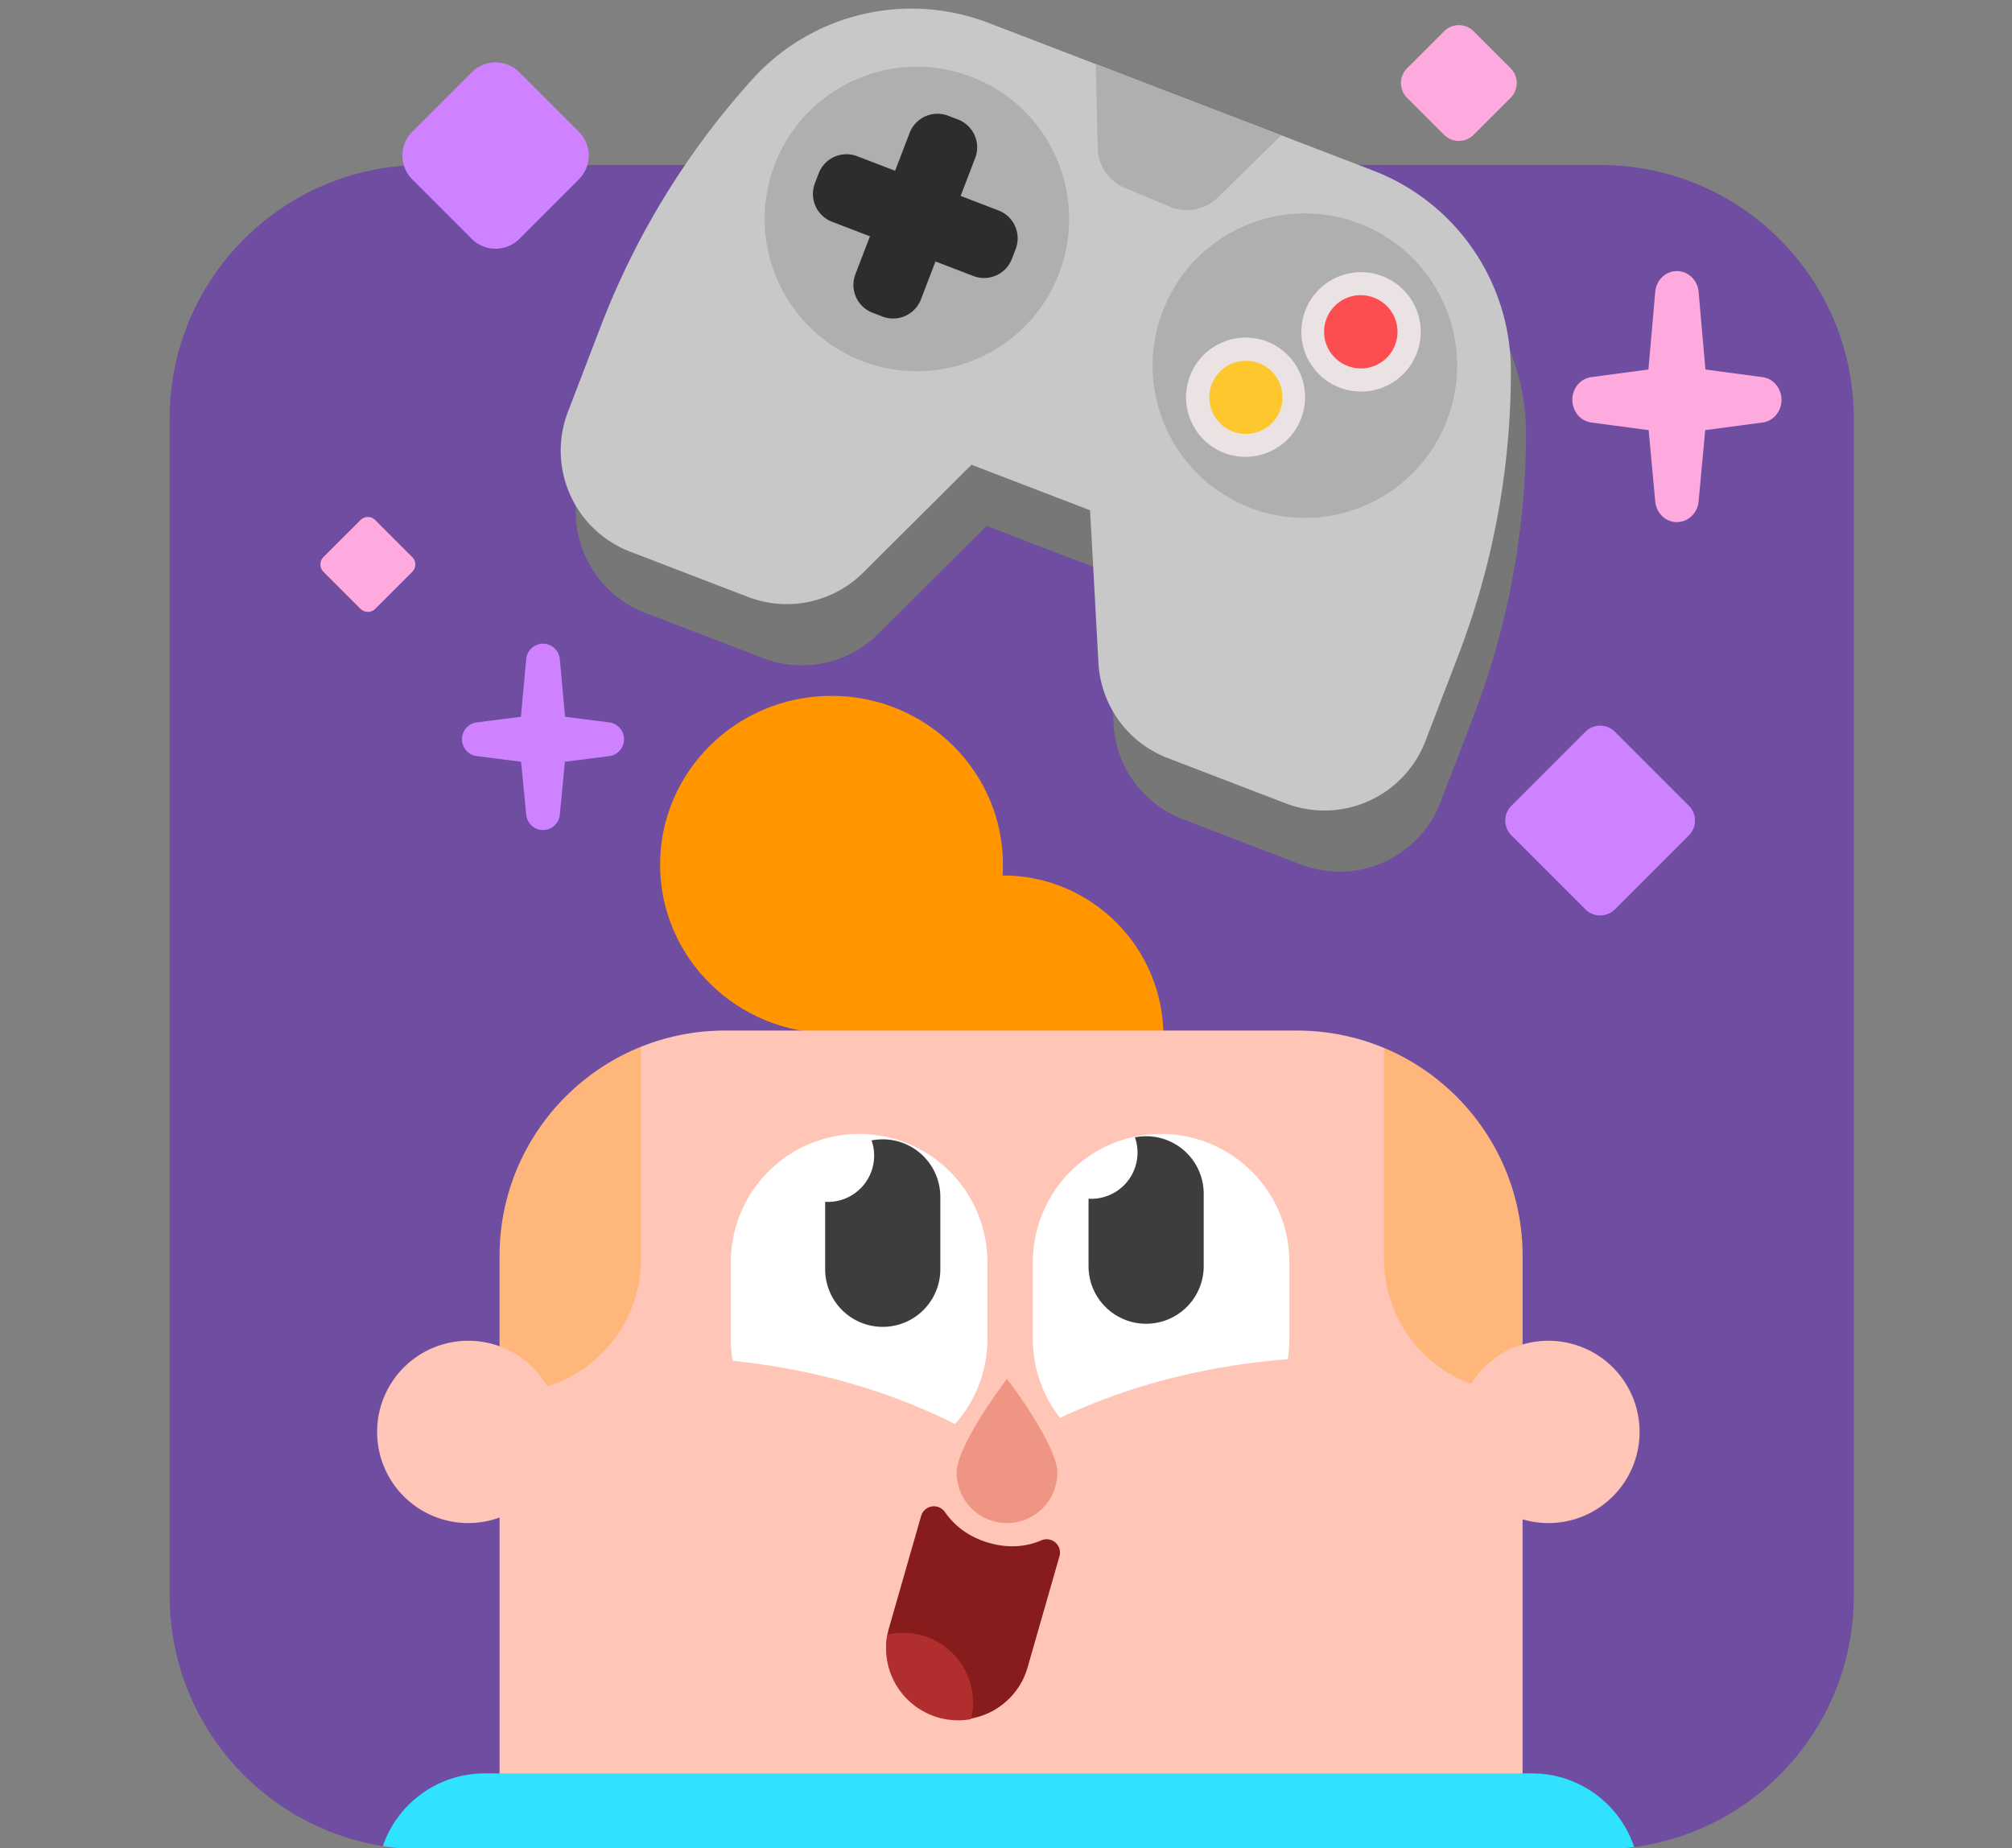 <svg viewBox="0 0 135 124" fill="none" xmlns="http://www.w3.org/2000/svg"><rect x="0" y="0" width="135" height="124" fill="#808080" stroke="none"/><g clip-path="url(#clip0)"><path d="M28.385 11.07h79c9.389 0 17 7.611 17 17v79c0 9.389-7.611 17-17 17h-79c-9.39 0-17-7.611-17-17v-79c0-9.389 7.61-17 17-17z" fill="#6F4DA0"/><path fill-rule="evenodd" clip-rule="evenodd" d="M67.294 58.735c5.949 0 10.77 4.835 10.77 10.795v1.62H56.521v-1.62c0-5.96 4.823-10.795 10.772-10.795z" fill="#FF9600"/><path d="M55.794 69.324c6.35 0 11.5-5.068 11.5-11.319 0-6.25-5.15-11.319-11.5-11.319-6.354 0-11.503 5.068-11.503 11.32 0 6.25 5.15 11.318 11.503 11.318z" fill="#FF9600"/><path d="M87.026 69.14h-38.37c-8.36 0-15.136 6.777-15.136 15.136v37.849h68.641V84.276c0-8.359-6.776-15.135-15.135-15.135z" fill="#FFC6B7"/><path opacity=".332" d="M43.012 70.228c-5.564 2.237-9.492 7.684-9.492 14.048v9.145h.53a8.962 8.962 0 0 0 8.962-8.962V70.228zM102.161 93.42v-9.144c0-6.289-3.835-11.682-9.294-13.967v14.15a8.962 8.962 0 0 0 8.962 8.961h.332z" fill="#FF9600"/><path d="M103.895 102.184a6.116 6.116 0 1 0 0-12.232 6.116 6.116 0 0 0 0 12.232zM31.42 102.184a6.116 6.116 0 1 0 0-12.232 6.116 6.116 0 0 0 0 12.232z" fill="#FFC6B7"/><path fill-rule="evenodd" clip-rule="evenodd" d="M57.645 76.078a8.608 8.608 0 0 1 8.607 8.608v5.235a8.608 8.608 0 0 1-17.215 0v-5.235a8.608 8.608 0 0 1 8.608-8.608z" fill="#fff"/><path fill-rule="evenodd" clip-rule="evenodd" d="M59.23 76.439a3.864 3.864 0 0 1 3.864 3.864v4.853a3.864 3.864 0 1 1-7.728 0v-4.524l.182.005a3.104 3.104 0 0 0 2.932-4.125c.242-.048.493-.073.75-.073z" fill="#3D3D3D"/><path fill-rule="evenodd" clip-rule="evenodd" d="M77.908 76.078a8.608 8.608 0 0 1 8.608 8.608v5.235a8.608 8.608 0 0 1-17.215 0v-5.235a8.608 8.608 0 0 1 8.607-8.608z" fill="#fff"/><path fill-rule="evenodd" clip-rule="evenodd" d="M76.902 76.23a3.864 3.864 0 0 1 3.864 3.865v4.853a3.864 3.864 0 1 1-7.728 0v-4.524l.182.005a3.103 3.103 0 0 0 2.932-4.125c.242-.048.493-.073.75-.073z" fill="#3D3D3D"/><path d="M43.393 91.024c9.256-.048 17.373 2.139 24.305 6.568l.493.32-2.112 3.2c-6.22-4.104-13.073-1.128-21.532-1.19l-1.134-5.064-.02-3.834z" fill="#FFC6B7"/><path d="M90.969 91.024c-9.257-.048-17.374 2.139-24.305 6.568l-.493.32 2.11 3.2c6.222-4.104 13.075-1.128 21.534-1.19l1.134-5.064.02-3.834z" fill="#FFC6B7"/><path fill-rule="evenodd" clip-rule="evenodd" d="M67.567 102.183a3.38 3.38 0 0 0 3.377-3.385c0-1.869-3.377-6.29-3.377-6.29s-3.377 4.421-3.377 6.29a3.38 3.38 0 0 0 3.377 3.385z" fill="#EE9583"/><path d="M69.883 103.34c-1.113.47-2.287.527-3.522.173-1.257-.36-2.247-1.053-2.968-2.078a.893.893 0 0 0-1.587.268l-2.164 7.547a4.834 4.834 0 0 0 9.293 2.665l2.153-7.507a.893.893 0 0 0-1.205-1.068z" fill="#881B1B"/><path d="M65.154 115.339a4.685 4.685 0 0 0-5.612-5.673 4.835 4.835 0 0 0 5.612 5.673z" fill="#B12E2E"/><path d="M58.926 42.523a7.258 7.258 0 0 1-7.41 1.741l-.31-.11-7.915-3.039a7.258 7.258 0 0 1-4.281-9.08l.106-.296 2.21-5.755A53.071 53.071 0 0 1 51.487 9.429 14.4 14.4 0 0 1 66.936 5.49l.398.147 25.814 9.909a14.4 14.4 0 0 1 9.24 13.42 53.08 53.08 0 0 1-3.525 19.104l-2.21 5.754A7.258 7.258 0 0 1 87.278 58l-7.915-3.038a7.258 7.258 0 0 1-4.646-6.378l-.563-10.247-7.953-3.052-7.274 7.238z" fill="#777"/><path d="M57.914 38.418a7.258 7.258 0 0 1-7.41 1.742l-.31-.11-7.915-3.04a7.258 7.258 0 0 1-4.281-9.08l.106-.296 2.21-5.755A53.073 53.073 0 0 1 50.476 5.325a14.4 14.4 0 0 1 15.447-3.937l.399.146 25.814 9.91a14.399 14.399 0 0 1 9.239 13.42 53.087 53.087 0 0 1-3.525 19.103l-2.209 5.755a7.258 7.258 0 0 1-9.377 4.175l-7.915-3.039a7.258 7.258 0 0 1-4.646-6.378l-.562-10.246-7.953-3.053-7.275 7.238z" fill="#C8C8C8"/><path d="M73.525 4.299l12.44 4.775-4.222 4.15a2.98 2.98 0 0 1-3.23.654l-3.005-1.254a2.968 2.968 0 0 1-1.855-2.69l-.128-5.635zM57.861 24.226c5.266 2.021 11.174-.61 13.195-5.875 2.021-5.266-.609-11.173-5.875-13.195-5.266-2.021-11.173.609-13.195 5.875-2.021 5.266.61 11.173 5.875 13.195zM83.892 34.068c5.266 2.02 11.174-.61 13.195-5.875 2.022-5.266-.609-11.174-5.874-13.195-5.266-2.021-11.174.609-13.195 5.875-2.022 5.266.608 11.173 5.874 13.195z" fill="#AFAFAF"/><path d="M82.126 30.384a4.005 4.005 0 1 0 2.871-7.478 4.005 4.005 0 0 0-2.87 7.478zM89.863 25.996a4.005 4.005 0 1 0 2.87-7.478 4.005 4.005 0 0 0-2.87 7.478z" fill="#EBE3E3"/><path d="M82.68 28.937a2.455 2.455 0 1 0 1.76-4.583 2.455 2.455 0 0 0-1.76 4.583z" fill="#FEC72E"/><path d="M90.42 24.55a2.455 2.455 0 1 0 1.759-4.584 2.455 2.455 0 0 0-1.76 4.584z" fill="#FC4D50"/><path d="M64.282 8.018l-.663-.254a2 2 0 0 0-2.584 1.15l-3.64 9.484a2 2 0 0 0 1.15 2.584l.663.255a2 2 0 0 0 2.584-1.15l3.64-9.485a2 2 0 0 0-1.15-2.584z" fill="#2D2D2D"/><path fill-rule="evenodd" clip-rule="evenodd" d="M68.15 16.705l-.254.663a2 2 0 0 1-2.584 1.15l-9.484-3.64a2 2 0 0 1-1.15-2.584l.254-.663a2 2 0 0 1 2.584-1.15L67 14.12a2 2 0 0 1 1.15 2.584z" fill="#2D2D2D"/><path fill-rule="evenodd" clip-rule="evenodd" d="M102.8 118.979H32.515a7.214 7.214 0 0 0-6.826 4.879c.703.113 1.419.181 2.147.205l.548.008h79c.767 0 1.523-.051 2.263-.149a7.214 7.214 0 0 0-6.575-4.937l-.272-.006z" fill="#2FE3FF"/><path d="M38.839 8.84l-3.992-3.992a2.258 2.258 0 0 0-3.194 0L27.661 8.84a2.258 2.258 0 0 0 0 3.193l3.992 3.992a2.258 2.258 0 0 0 3.194 0l3.992-3.992a2.258 2.258 0 0 0 0-3.193z" fill="#CE82FF"/><path d="M101.358 4.579l-2.481-2.481a1.403 1.403 0 0 0-1.985 0l-2.48 2.48a1.403 1.403 0 0 0 0 1.986l2.48 2.48a1.404 1.404 0 0 0 1.985 0l2.481-2.48a1.404 1.404 0 0 0 0-1.985zM27.66 37.373l-2.48-2.48a.701.701 0 0 0-.993 0l-2.481 2.48a.702.702 0 0 0 0 .993l2.48 2.48a.701.701 0 0 0 .993 0l2.481-2.48a.702.702 0 0 0 0-.993z" fill="#FFAADE"/><path d="M113.32 54.06l-4.962-4.962a1.404 1.404 0 0 0-1.985 0l-4.962 4.962a1.404 1.404 0 0 0 0 1.985l4.962 4.962a1.404 1.404 0 0 0 1.985 0l4.962-4.962a1.404 1.404 0 0 0 0-1.985zM36.417 43.187a1.132 1.132 0 0 0-1.11 1.034l-.354 3.866-2.965.38a1.132 1.132 0 0 0-.984 1.02L31 49.55v.076c.02.558.421 1.029.988 1.101l2.976.38.344 3.552c.05.522.448.95.984 1.02l.067.006.079.002a1.134 1.134 0 0 0 1.124-1.028l.342-3.552 2.978-.38c.535-.068.933-.498.983-1.02l.005-.063v-.076a1.134 1.134 0 0 0-.988-1.101l-2.967-.38-.353-3.866-.01-.078a1.131 1.131 0 0 0-.981-.948l-.092-.008h-.062z" fill="#CE82FF"/><path d="M112.494 18.186c-.751.01-1.364.617-1.432 1.395l-.457 5.209-3.83.511c-.691.092-1.205.671-1.27 1.374l-.005.085v.103c.025.752.544 1.386 1.276 1.483l3.843.512.444 4.786c.065.703.578 1.281 1.27 1.374l.087.008.102.003c.771-.009 1.379-.615 1.45-1.385l.443-4.786 3.844-.512c.692-.092 1.206-.67 1.27-1.373l.006-.085v-.104c-.025-.752-.544-1.385-1.276-1.483l-3.83-.511-.456-5.21-.013-.105c-.101-.661-.604-1.193-1.267-1.277l-.118-.01-.081-.002z" fill="#FFAADE"/></g><defs><clipPath id="clip0"><path fill="#fff" d="M0 0h135v124H0z"/></clipPath></defs></svg>
